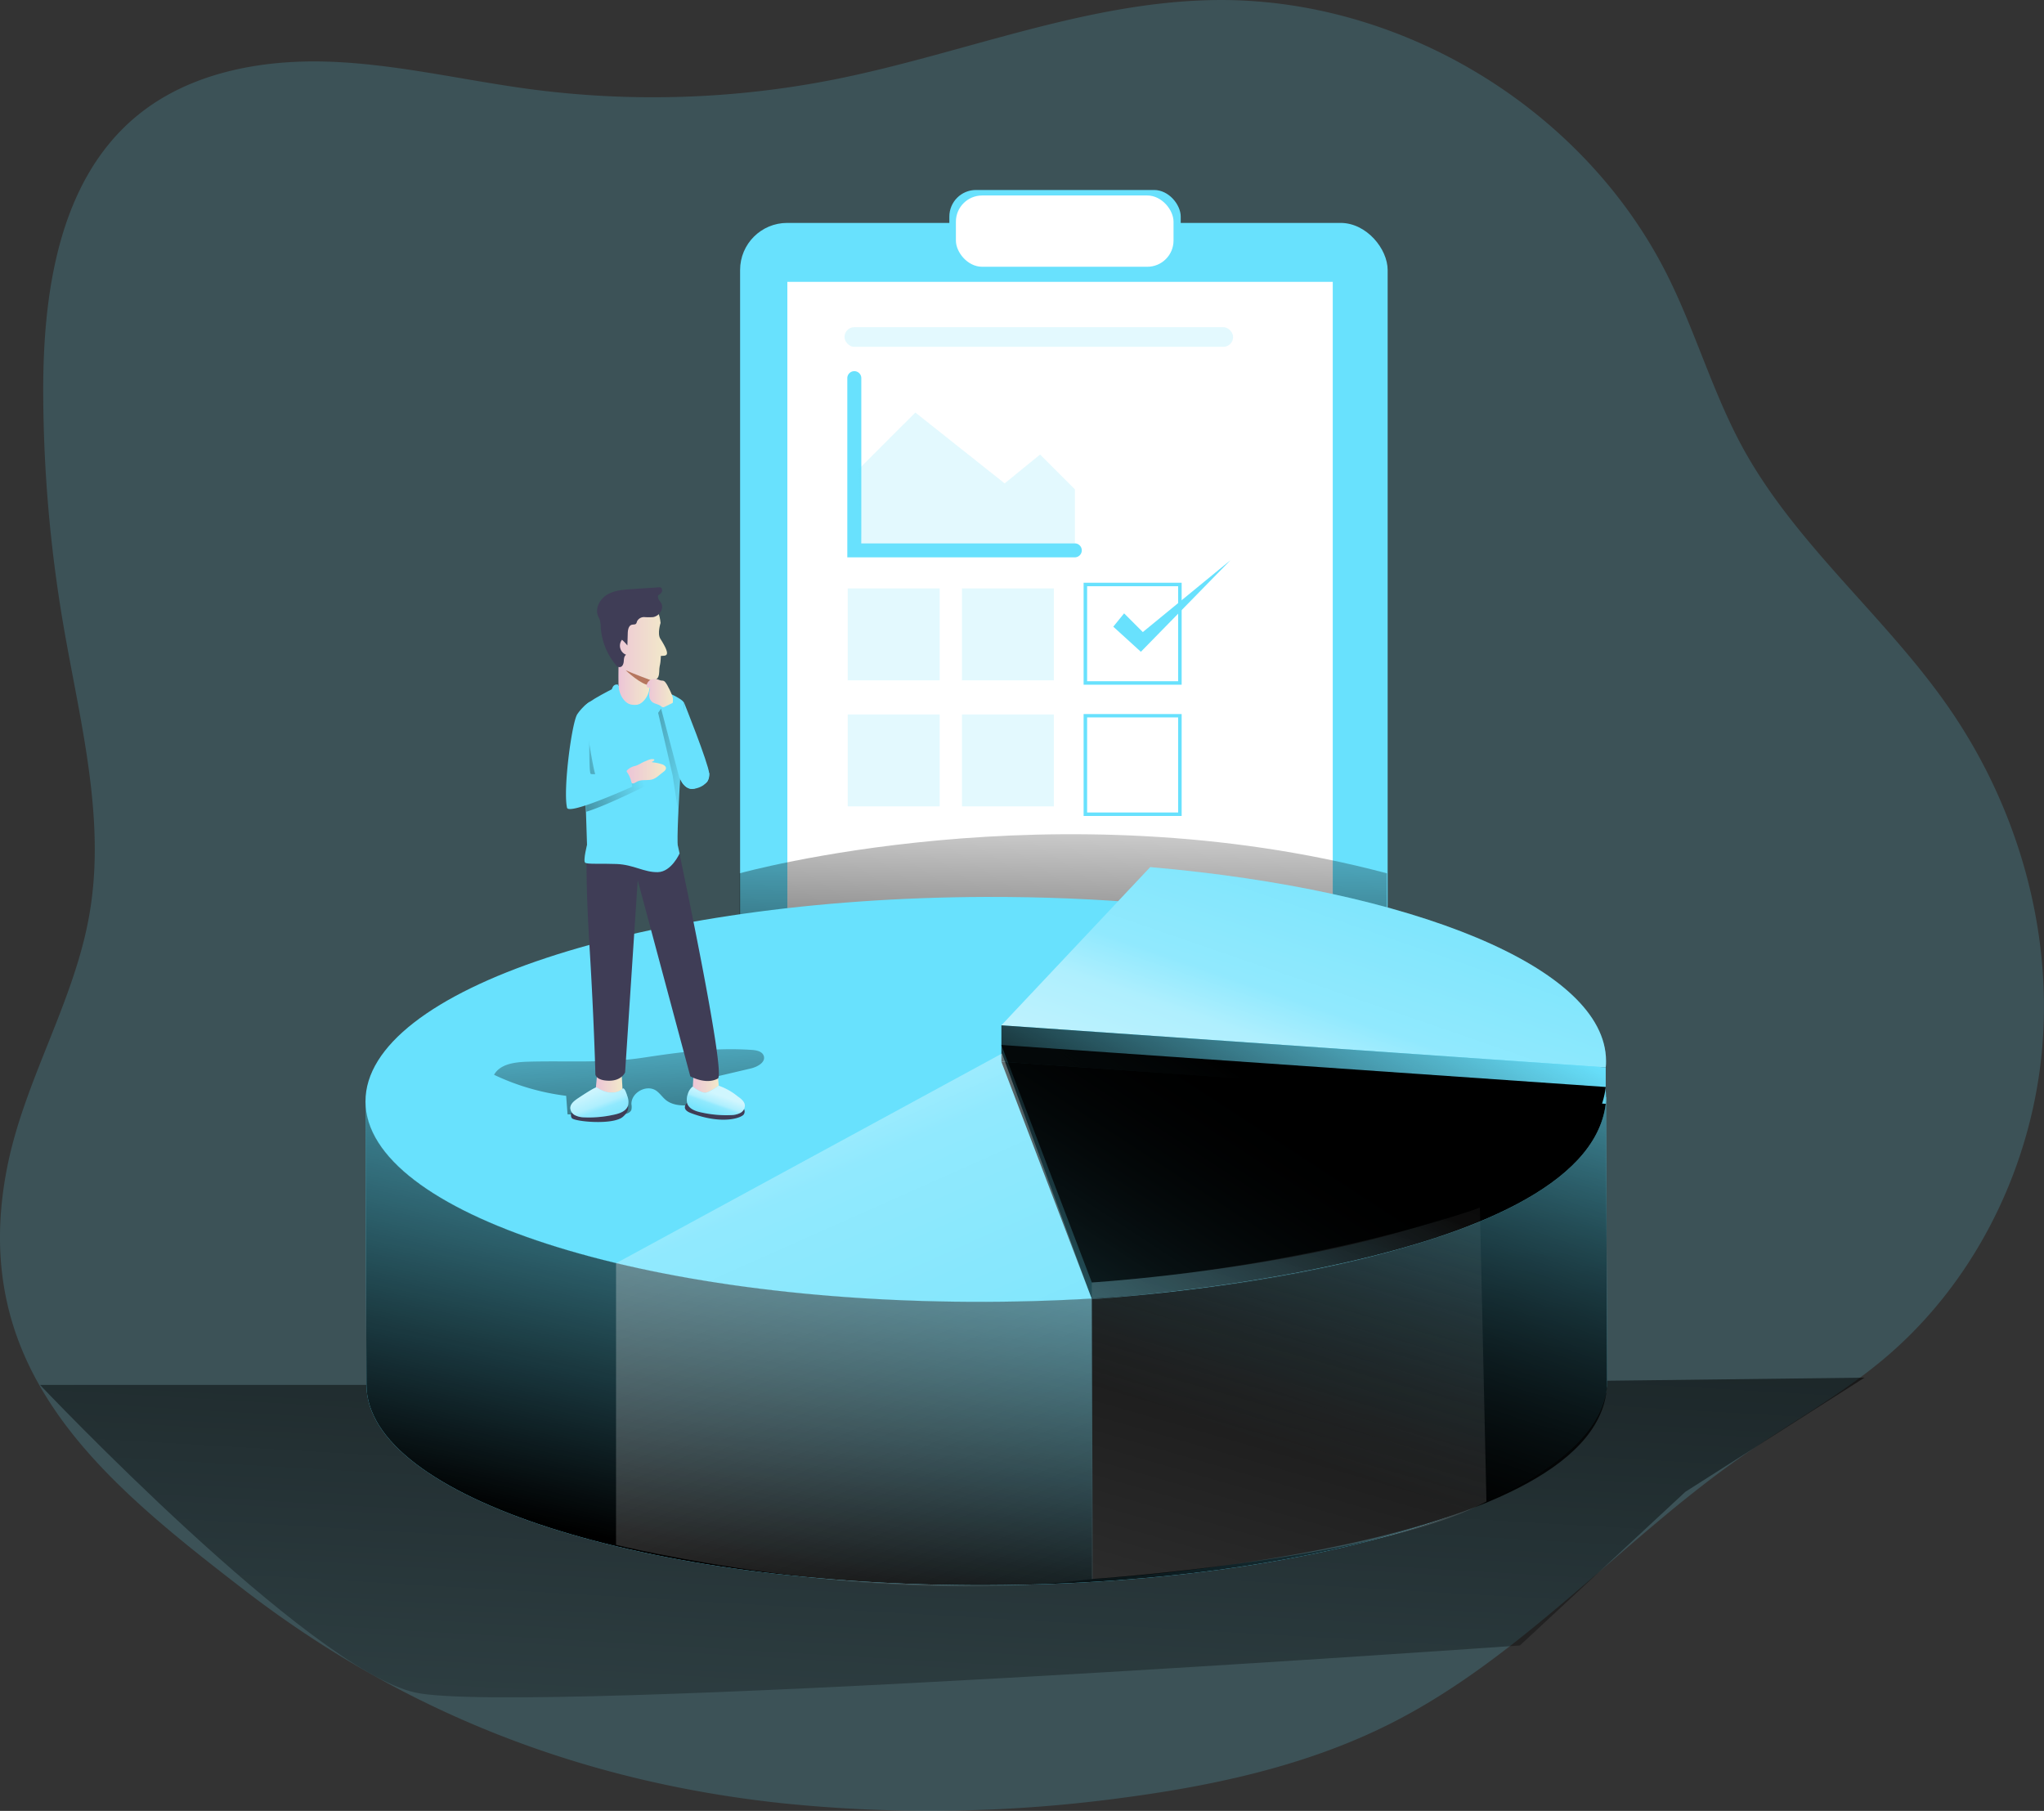 <svg id="Layer_1" data-name="Layer 1" xmlns="http://www.w3.org/2000/svg" xmlns:xlink="http://www.w3.org/1999/xlink" width="546.23" height="483.93" viewBox="0 0 546.23 483.93">
  <rect x="0" y="0" width="546.23" height="483.93" fill="#333333" stroke="none"/>
  <defs>
    <linearGradient id="linear-gradient" x1="273.39" y1="560.04" x2="296.54" y2="163.2" gradientUnits="userSpaceOnUse">
      <stop offset="0" stop-opacity="0"/>
      <stop offset="0.99"/>
    </linearGradient>
    <linearGradient id="linear-gradient-2" x1="315.3" y1="201.7" x2="312.5" y2="309.75" xlink:href="#linear-gradient"/>
    <linearGradient id="linear-gradient-3" x1="311.37" y1="262.48" x2="274.75" y2="431.21" gradientTransform="translate(-3.5 1.03) rotate(-0.2)" xlink:href="#linear-gradient"/>
    <linearGradient id="linear-gradient-4" x1="299.52" y1="279.21" x2="279.93" y2="369.48" gradientTransform="translate(-3.5 1.03) rotate(-0.2)" xlink:href="#linear-gradient"/>
    <linearGradient id="linear-gradient-5" x1="196.36" y1="257.54" x2="202.15" y2="352.79" xlink:href="#linear-gradient"/>
    <linearGradient id="linear-gradient-6" x1="265.5" y1="468.38" x2="378.22" y2="297.1" gradientTransform="translate(-3.5 1.03) rotate(-0.2)" xlink:href="#linear-gradient"/>
    <linearGradient id="linear-gradient-7" x1="445.47" y1="211.63" x2="381.61" y2="393.65" gradientTransform="translate(-3.5 1.03) rotate(-0.2)" xlink:href="#linear-gradient"/>
    <linearGradient id="linear-gradient-8" x1="406.77" y1="198.36" x2="363.97" y2="322.56" gradientUnits="userSpaceOnUse">
      <stop offset="0.02" stop-color="#fff" stop-opacity="0"/>
      <stop offset="0.58" stop-color="#fff" stop-opacity="0.39"/>
      <stop offset="0.68" stop-color="#fff" stop-opacity="0.68"/>
      <stop offset="1" stop-color="#fff"/>
    </linearGradient>
    <linearGradient id="linear-gradient-9" x1="214.97" y1="291.34" x2="222.14" y2="291.34" gradientUnits="userSpaceOnUse">
      <stop offset="0" stop-color="#ecc4d7"/>
      <stop offset="0.42" stop-color="#efd4d1"/>
      <stop offset="1" stop-color="#f2eac9"/>
    </linearGradient>
    <linearGradient id="linear-gradient-10" x1="189.11" y1="291.93" x2="196.47" y2="291.93" xlink:href="#linear-gradient-9"/>
    <linearGradient id="linear-gradient-11" x1="197.49" y1="199.67" x2="151.24" y2="219.39" xlink:href="#linear-gradient"/>
    <linearGradient id="linear-gradient-12" x1="197.4" y1="207.37" x2="207.93" y2="207.37" xlink:href="#linear-gradient-9"/>
    <linearGradient id="linear-gradient-13" x1="195.23" y1="184.06" x2="203.77" y2="184.06" xlink:href="#linear-gradient-9"/>
    <linearGradient id="linear-gradient-14" x1="193.3" y1="172.92" x2="208.22" y2="172.92" xlink:href="#linear-gradient-9"/>
    <linearGradient id="linear-gradient-15" x1="217.58" y1="214.14" x2="217.58" y2="214.14" xlink:href="#linear-gradient-9"/>
    <linearGradient id="linear-gradient-16" x1="202.79" y1="186.53" x2="209.77" y2="186.53" xlink:href="#linear-gradient-9"/>
    <linearGradient id="linear-gradient-17" x1="186.1" y1="204.65" x2="138.95" y2="196.19" xlink:href="#linear-gradient"/>
    <linearGradient id="linear-gradient-18" x1="193.4" y1="305.2" x2="188.66" y2="292.3" xlink:href="#linear-gradient-8"/>
    <linearGradient id="linear-gradient-19" x1="219.55" y1="300.55" x2="221.92" y2="293.84" xlink:href="#linear-gradient-8"/>
    <linearGradient id="linear-gradient-20" x1="364.77" y1="252.49" x2="323.02" y2="333.88" xlink:href="#linear-gradient"/>
    <linearGradient id="linear-gradient-21" x1="267.72" y1="460.55" x2="377.02" y2="294.47" gradientTransform="translate(-3.5 1.03) rotate(-0.2)" xlink:href="#linear-gradient"/>
    <linearGradient id="linear-gradient-22" x1="405.55" y1="265.27" x2="276.79" y2="712.78" xlink:href="#linear-gradient-8"/>
    <linearGradient id="linear-gradient-23" x1="303.28" y1="476.85" x2="185.66" y2="212.41" xlink:href="#linear-gradient-8"/>
  </defs>
  <title>Analyze Data</title>
  <path d="M329.16,481.82c25-3.27,50-8.62,72.51-20,35.47-17.93,62-49.4,94.74-72,12.27-8.47,25.42-15.71,36.85-25.28C557.83,344,573.05,313,575.74,281.05s-6.82-64.54-25.12-90.86C533.81,166,510,146.93,495.8,121.11,487.73,106.4,483.12,90,475.63,75,453.36,30.34,404.18.47,354.26,1.3c-34.49.57-67.22,14.39-101,21.15A249.33,249.33,0,0,1,172,25.15c-18.09-2.39-36-6.77-54.21-7.39s-37.48,3-51.48,14.69C45.71,49.65,41.44,79.39,41.52,106.2a373.94,373.94,0,0,0,5.31,61.68c4.39,25.76,11.51,51.9,7.05,77.65-4,23.28-17.23,44.13-21.91,67.28-11,54.48,25.2,84,63.11,113.24,42.48,32.73,90.19,51.32,143.6,57.08A383,383,0,0,0,329.16,481.82Z" transform="translate(-29.97 -1.28)" fill="#68e1fd" opacity="0.18" style="isolation: isolate"/>
  <path d="M127.9,371.38H40.67s71.83,75.88,100.25,82.2S436.15,441,436.15,441l44.2-41.05,47.89-30.52-68.81.83Z" transform="translate(-29.97 -1.28)" fill="url(#linear-gradient)"/>
  <path d="M280,124.51h-1.45c.2-.59.39-1.19.57-1.79C279.43,123.31,279.72,123.9,280,124.51Z" transform="translate(-29.97 -1.28)" fill="#68e1fd"/>
  <path d="M280,124.51h-1.45c.2-.59.39-1.19.57-1.79C279.43,123.31,279.72,123.9,280,124.51Z" transform="translate(-29.97 -1.28)" fill="#68e1fd"/>
  <rect x="197.78" y="59.57" width="173.05" height="224.59" rx="12.58" fill="#68e1fd"/>
  <rect x="210.41" y="75.32" width="145.75" height="219.1" fill="#fff"/>
  <path d="M227.62,234.66s84.2-23.51,173,0v26.66l-173-10.87Z" transform="translate(-29.97 -1.28)" fill="url(#linear-gradient-2)"/>
  <g>
    <path d="M459.43,370.22c.11,29.87-74,54.36-165.57,54.68S128,401.26,127.9,371.39l-.27-75.74c22.83-21,93.86,21.31,165.85,21.06,55.2-.2,135.51-35.66,165.69-22.22Z" transform="translate(-29.97 -1.28)" fill="#68e1fd"/>
    <path d="M459.16,294.49l.27,75.72c.11,29.88-74,54.36-165.57,54.68S128,401.26,127.9,371.38l-.26-75.72c.1,29.87,74.4,53.83,166,53.51S459.27,324.36,459.16,294.49Z" transform="translate(-29.97 -1.28)" fill="url(#linear-gradient-3)"/>
    <path d="M459.16,294.49c.11,29.87-74,54.36-165.57,54.68s-165.85-23.64-165.95-53.51c22.82-21,93.85,21.31,165.84,21C348.69,316.52,429,281.05,459.16,294.49Z" transform="translate(-29.97 -1.28)" fill="url(#linear-gradient-4)"/>
    <path d="M459.16,294.49c0,.59,0,1.18-.08,1.77-2.75,29.07-75.75,52.59-165.49,52.91-91.55.32-165.85-23.64-165.95-53.51s74-54.36,165.57-54.69c15.28-.05,30.08.57,44.14,1.8C407.49,248.82,459.08,269.61,459.16,294.49Z" transform="translate(-29.97 -1.28)" fill="#68e1fd"/>
    <path d="M171,285c-3.38.11-7.35.56-9,3.5a62.92,62.92,0,0,0,19.27,5.62l.37,4.95q7.15.2,14.32,0c1.07,0,2.4-.24,2.75-1.26a4,4,0,0,0,0-1.43c-.11-3.09,4-5.39,6.58-3.66,1,.68,1.68,1.75,2.62,2.52,2.14,1.72,5.18,1.54,7.91,1.28l11.41-1.1-8.54-5.81,11.91-2.8c1.79-.42,4.07-1.67,3.46-3.4-.42-1.18-1.93-1.48-3.18-1.56-10-.68-19.22.6-29,2.07C192,285.45,181.12,284.7,171,285Z" transform="translate(-29.97 -1.28)" fill="url(#linear-gradient-5)"/>
    <path d="M459.09,296.23s0,0,0,0c-5.33,44.22-137.33,52.22-137.33,52.22L297.57,285l161.51,6.78Z" transform="translate(-29.97 -1.28)" fill="url(#linear-gradient-6)"/>
    <path d="M459.17,296.23l.26,74C460.11,415.43,322,423.26,322,423.26l-.26-74.78s132-8,137.33-52.22Z" transform="translate(-29.97 -1.28)" fill="url(#linear-gradient-7)"/>
  </g>
  <path d="M182.76,298.53a1.45,1.45,0,0,0,0,1.52c.46.92,11,2,13.68-.33s.72-4.08.72-4.08Z" transform="translate(-29.97 -1.28)" fill="#3f3d56"/>
  <path d="M228.7,297.48a1.45,1.45,0,0,1,.09,1.51c-.41.94-5.58,3-14.19-.26-3.33-1.24-.45-3.31-.45-3.31Z" transform="translate(-29.97 -1.28)" fill="#3f3d56"/>
  <path d="M459.16,284.76c0,.58,0,1.17-.08,1.76L297.57,275.28,337.35,233C407.49,239.09,459.08,259.87,459.16,284.76Z" transform="translate(-29.97 -1.28)" fill="#68e1fd"/>
  <path d="M459.16,284.76c0,.58,0,1.17-.08,1.76L297.57,275.28,337.35,233C407.49,239.09,459.08,259.87,459.16,284.76Z" transform="translate(-29.97 -1.28)" opacity="0.69" fill="url(#linear-gradient-8)" style="isolation: isolate"/>
  <g>
    <g>
      <path d="M221.69,287.74l.45,4.61s-1.77,2.68-4.08,2.85-3.09-.94-3.09-.94l.38-6.79" transform="translate(-29.97 -1.28)" fill="url(#linear-gradient-9)"/>
      <path d="M189.56,288.23l-.45,4.73s1.81,2.75,4.18,2.93,3.18-1,3.18-1l-.39-7" transform="translate(-29.97 -1.28)" fill="url(#linear-gradient-10)"/>
      <path d="M195.24,184.59s-9.17,4.42-9.38,5.88,1,37.14,1,37.14,3,3.86,12.09,3.86c9.34,0,12.31-2.61,12.16-3.91-.52-4.52,1.9-36.82,1.7-38.34s-8.67-4.61-8.67-4.61Z" transform="translate(-29.97 -1.28)" fill="#68e1fd"/>
      <path d="M200.94,207.24s-11,2-11.73,1.29-3.27-18.61-3.35-18.06c-.15,1,.46,18.18.81,27.73,5.66-1.71,17.52-7.73,17.52-7.73A12.59,12.59,0,0,0,200.94,207.24Z" transform="translate(-29.97 -1.28)" fill="url(#linear-gradient-11)"/>
      <path d="M200.82,205.49l.05,0a10.89,10.89,0,0,1,1.71-.85l.42-.18a5,5,0,0,1,.88-.29,1.94,1.94,0,0,1,.72,0c.11,0,.23.06.23.17a.21.21,0,0,1-.05.12,1,1,0,0,1-.43.32.4.4,0,0,0-.13.07.12.12,0,0,0,0,.14l.07,0a12,12,0,0,1,2.72.57c.47.2,1,.58.93,1.1a1.39,1.39,0,0,1-.61.83L206,208.55a5.65,5.65,0,0,1-1.38.9c-1.39.57-3.09,0-4.41.71-.45.25-1,.65-1.42.39a1.12,1.12,0,0,1-.37-.43c-.39-.67-1.39-2.28-.87-3a4.32,4.32,0,0,1,2.21-1.17A5,5,0,0,0,200.82,205.49Z" transform="translate(-29.97 -1.28)" fill="url(#linear-gradient-12)"/>
      <path d="M195.27,179s-.07,3.2,0,5.55c0,1.74.62,5.1,4.34,5.1s4.15-4.28,4.09-5.1a22.76,22.76,0,0,0,0-3.73C203.42,178.83,195.48,177.63,195.27,179Z" transform="translate(-29.97 -1.28)" fill="url(#linear-gradient-13)"/>
      <path d="M195.22,184.29a1.16,1.16,0,0,0-1.47.54c-.56.93-.59,2.8,0,5.36a9.74,9.74,0,0,0,1.09,3.21s2.44-3.44,4.15-3.58C199,189.82,195.61,189.15,195.22,184.29Z" transform="translate(-29.97 -1.28)" fill="#68e1fd"/>
      <path d="M203.69,184.29a1.16,1.16,0,0,1,1.47.54c.56.93.59,2.8,0,5.36a9.74,9.74,0,0,1-1.09,3.21s-2.44-3.44-4.15-3.58C199.92,189.82,203.3,189.15,203.69,184.29Z" transform="translate(-29.97 -1.28)" fill="#68e1fd"/>
      <path d="M186.9,227.61s-.68,5.29.62,26.78c1.22,20,1.56,34,1.56,34s.13,1.64,3.58,1.69,4.36-2.23,4.36-2.23l3.37-51.35,14.05,52.4s4.14,2.38,7.37.6c2.29-1.27-10.66-62-10.66-62A28.6,28.6,0,0,1,186.9,227.61Z" transform="translate(-29.97 -1.28)" fill="#3f3d56"/>
      <path d="M187.57,188.81a12.52,12.52,0,0,0-3.32,3.32c-1.46,2.14-3.85,20.13-2.75,25,.47,2.06,17.44-5.63,17.44-5.63s-.4-3.45-2.2-4.62c0,0-8.32,1.78-8.94,1.16S187.57,188.81,187.57,188.81Z" transform="translate(-29.97 -1.28)" fill="#68e1fd"/>
      <path d="M206.5,167.75s-.93,2.85-.07,4.21c3.2,5,1.38,4.5.19,4.6-.15,0,.06,1-.37,2.81-.34,1.45.68,4.76-3.79,3.37-1.28-.4-7.49-2.14-7.93-6-.55-4.8-3.49-10.88,2.32-12.91C203.82,161.4,206.09,163.29,206.5,167.75Z" transform="translate(-29.97 -1.28)" fill="url(#linear-gradient-14)"/>
      <path d="M203.75,183s-4.53-1.67-6.58-2.61c0,0,4.26,4.06,6.47,4Z" transform="translate(-29.97 -1.28)" fill="#b6765e"/>
      <path d="M212.85,189.22s6.34,15.8,6.66,18.78-3.49,4.45-5.19,4c-3.77-1.06-3.17-7.51-3.17-7.51Z" transform="translate(-29.97 -1.28)" fill="#68e1fd"/>
      <path d="M217.58,214.14" transform="translate(-29.97 -1.28)" fill="url(#linear-gradient-15)"/>
      <path d="M208.56,184.91a6.48,6.48,0,0,0-.81-1.33,1.1,1.1,0,0,0-.56-.39,4.53,4.53,0,0,0-.53-.05,2.67,2.67,0,0,1-.66-.21,2.83,2.83,0,0,0-1.88-.09,2,2,0,0,0-1.29,1.32.82.82,0,0,0,.09.72.57.57,0,0,0,.71.11,2.4,2.4,0,0,1-.11,1.12,3.45,3.45,0,0,0,0,1.5,2.15,2.15,0,0,0,.76,1.28c.66.52,1.61.55,2.28,1.07a2.52,2.52,0,0,0,.33.24,1.56,1.56,0,0,0,.64.13,2.09,2.09,0,0,0,1.29-.24c.21-.16.36-.39.58-.53a1.37,1.37,0,0,0,.23-.17c.2-.25.15-.83.17-1.14a2.6,2.6,0,0,0-.16-.95A15.35,15.35,0,0,0,208.56,184.91Z" transform="translate(-29.97 -1.28)" fill="url(#linear-gradient-16)"/>
      <path d="M219.51,208l-8.73-19.39-4.74,2.3L211.53,209s1.57,4.3,4.56,2.81S219.24,210.63,219.51,208Z" transform="translate(-29.97 -1.28)" fill="#68e1fd"/>
      <path d="M206.92,163.55a3,3,0,0,1-2.39,2.64,16.46,16.46,0,0,1-2.33,0,2.09,2.09,0,0,0-1.95,1.05c-.12.27-.15.6-.38.78s-.67.13-1,.2c-.89.19-1.11,1.34-1.14,2.25l-.1,3.3a10.89,10.89,0,0,0-1.44-1.52,2.58,2.58,0,0,0,1.1,4c-.55.35-.58,1.12-.63,1.76s-.31,1.45-1,1.53-.93-.34-1.25-.73a17.51,17.51,0,0,1-3.91-10.05,7.06,7.06,0,0,0-.23-1.78c-.13-.4-.35-.77-.51-1.17-.8-2.09.58-4.51,2.51-5.64s4.25-1.31,6.49-1.46l7.25-.47a1,1,0,0,1,.39,0c.56.13.67,1,.32,1.41-.7.93-1.09.39-.85,1.47C206.12,162,207,162.38,206.92,163.55Z" transform="translate(-29.97 -1.28)" fill="#3f3d56"/>
    </g>
    <polygon points="181.6 208.05 176.67 189.37 175.88 190.49 179.75 207.2 181.31 217.38 181.6 208.05" fill="url(#linear-gradient-17)"/>
    <path d="M211.12,227.25s-6.91,1.88-10.2,1.76-14-2.28-14-2.28-1.2,4.62-.57,5.09,3.85.17,8.41.35,7.34,2.26,11,2.18,5.82-5,5.82-5Z" transform="translate(-29.97 -1.28)" fill="#68e1fd"/>
    <path d="M189.47,291.88c-.3-.21-3.47,1.85-5.18,3-.9.62-1.88,1.4-1.91,2.49a2.29,2.29,0,0,0,1.25,1.93,5.53,5.53,0,0,0,2.34.57,30.43,30.43,0,0,0,7.84-.66c1.64-.32,3.53-.94,4-2.53a4.22,4.22,0,0,0-.21-2.5c-.27-.86-.81-2.46-1.31-1.92C195.43,293.2,192.69,294.1,189.47,291.88Z" transform="translate(-29.97 -1.28)" fill="#68e1fd"/>
    <path d="M222,291.4a16.61,16.61,0,0,1,5.13,2.88c.89.62,1.88,1.4,1.9,2.48a2.27,2.27,0,0,1-1.25,1.94,5.48,5.48,0,0,1-2.33.57,30.51,30.51,0,0,1-7.85-.66c-1.64-.32-3.53-.94-4-2.53a4.33,4.33,0,0,1,.21-2.51,3.74,3.74,0,0,1,1.27-1.9s2,1.57,3.29,1.63C219.37,293.35,222,291.4,222,291.4Z" transform="translate(-29.97 -1.28)" fill="#68e1fd"/>
    <path d="M189.47,291.88c-.3-.21-3.47,1.85-5.18,3-.9.62-1.88,1.4-1.91,2.49a2.29,2.29,0,0,0,1.25,1.93,5.53,5.53,0,0,0,2.34.57,30.43,30.43,0,0,0,7.84-.66c1.64-.32,3.53-.94,4-2.53a4.22,4.22,0,0,0-.21-2.5c-.27-.86-.81-2.46-1.31-1.92C195.43,293.2,192.69,294.1,189.47,291.88Z" transform="translate(-29.97 -1.28)" opacity="0.69" fill="url(#linear-gradient-18)" style="isolation: isolate"/>
    <path d="M222,291.4a16.61,16.61,0,0,1,5.13,2.88c.89.62,1.88,1.4,1.9,2.48a2.27,2.27,0,0,1-1.25,1.94,5.48,5.48,0,0,1-2.33.57,30.51,30.51,0,0,1-7.85-.66c-1.64-.32-3.53-.94-4-2.53a4.33,4.33,0,0,1,.21-2.51,3.74,3.74,0,0,1,1.27-1.9s2,1.57,3.29,1.63C219.37,293.35,222,291.4,222,291.4Z" transform="translate(-29.97 -1.28)" opacity="0.69" fill="url(#linear-gradient-19)" style="isolation: isolate"/>
  </g>
  <polygon points="267.61 274 267.61 283.73 429.11 294.98 429.11 285.24 267.61 274" fill="#68e1fd"/>
  <polygon points="267.61 274 267.61 283.73 429.11 294.98 429.11 285.24 267.61 274" fill="url(#linear-gradient-20)"/>
  <path d="M459.09,291.76v0C453.75,336,321.75,344,321.75,344l-24.18-63.47Z" transform="translate(-29.97 -1.28)" fill="url(#linear-gradient-21)"/>
  <path d="M321.75,344v79.25s76.86-5.12,105.45-20.73L425.45,324S383.46,339.51,321.75,344Z" transform="translate(-29.97 -1.28)" opacity="0.69" fill="url(#linear-gradient-22)" style="isolation: isolate"/>
  <path d="M297.74,282.81,194.6,338.86v75.25s67.47,16.72,127.15,9.15V348.48Z" transform="translate(-29.97 -1.28)" opacity="0.69" fill="url(#linear-gradient-23)" style="isolation: isolate"/>
  <rect x="253.7" y="50.77" width="61.83" height="18.42" rx="7.11" fill="#68e1fd"/>
  <rect x="255.45" y="52.24" width="58.16" height="19.05" rx="7.01" fill="#fff"/>
  <rect x="226.55" y="157.25" width="24.56" height="24.56" fill="#68e1fd" opacity="0.18" style="isolation: isolate"/>
  <rect x="226.55" y="190.93" width="24.56" height="24.56" fill="#68e1fd" opacity="0.18" style="isolation: isolate"/>
  <rect x="257.07" y="157.25" width="24.56" height="24.56" fill="#68e1fd" opacity="0.18" style="isolation: isolate"/>
  <rect x="257.07" y="190.93" width="24.56" height="24.56" fill="#68e1fd" opacity="0.18" style="isolation: isolate"/>
  <rect x="225.68" y="87.43" width="103.85" height="5.26" rx="2.63" fill="#68e1fd" opacity="0.18" style="isolation: isolate"/>
  <path d="M345.75,184.26h-26.2V157h26.2Zm-25.26-.94h24.32V157.94H320.49Z" transform="translate(-29.97 -1.28)" fill="#68e1fd"/>
  <path d="M345.75,219.34h-26.2V192.09h26.2Zm-25.26-.94h24.32V193H320.49Z" transform="translate(-29.97 -1.28)" fill="#68e1fd"/>
  <path d="M317.19,150.22H256.4V102.33a1.87,1.87,0,0,1,1.87-1.86h0a1.86,1.86,0,0,1,1.87,1.86v44.16h57.05a1.87,1.87,0,0,1,1.87,1.86h0A1.87,1.87,0,0,1,317.19,150.22Z" transform="translate(-29.97 -1.28)" fill="#68e1fd"/>
  <polygon points="229.53 125.32 244.62 110.24 268.48 129.18 277.95 121.46 287.25 130.76 287.25 145.21 230.18 145.21 229.53 125.32" fill="#68e1fd" opacity="0.18" style="isolation: isolate"/>
  <polygon points="297.51 167.47 304.88 174.18 328.82 149.71 305.4 168.91 300.4 163.91 297.51 167.47" fill="#68e1fd"/>
</svg>
